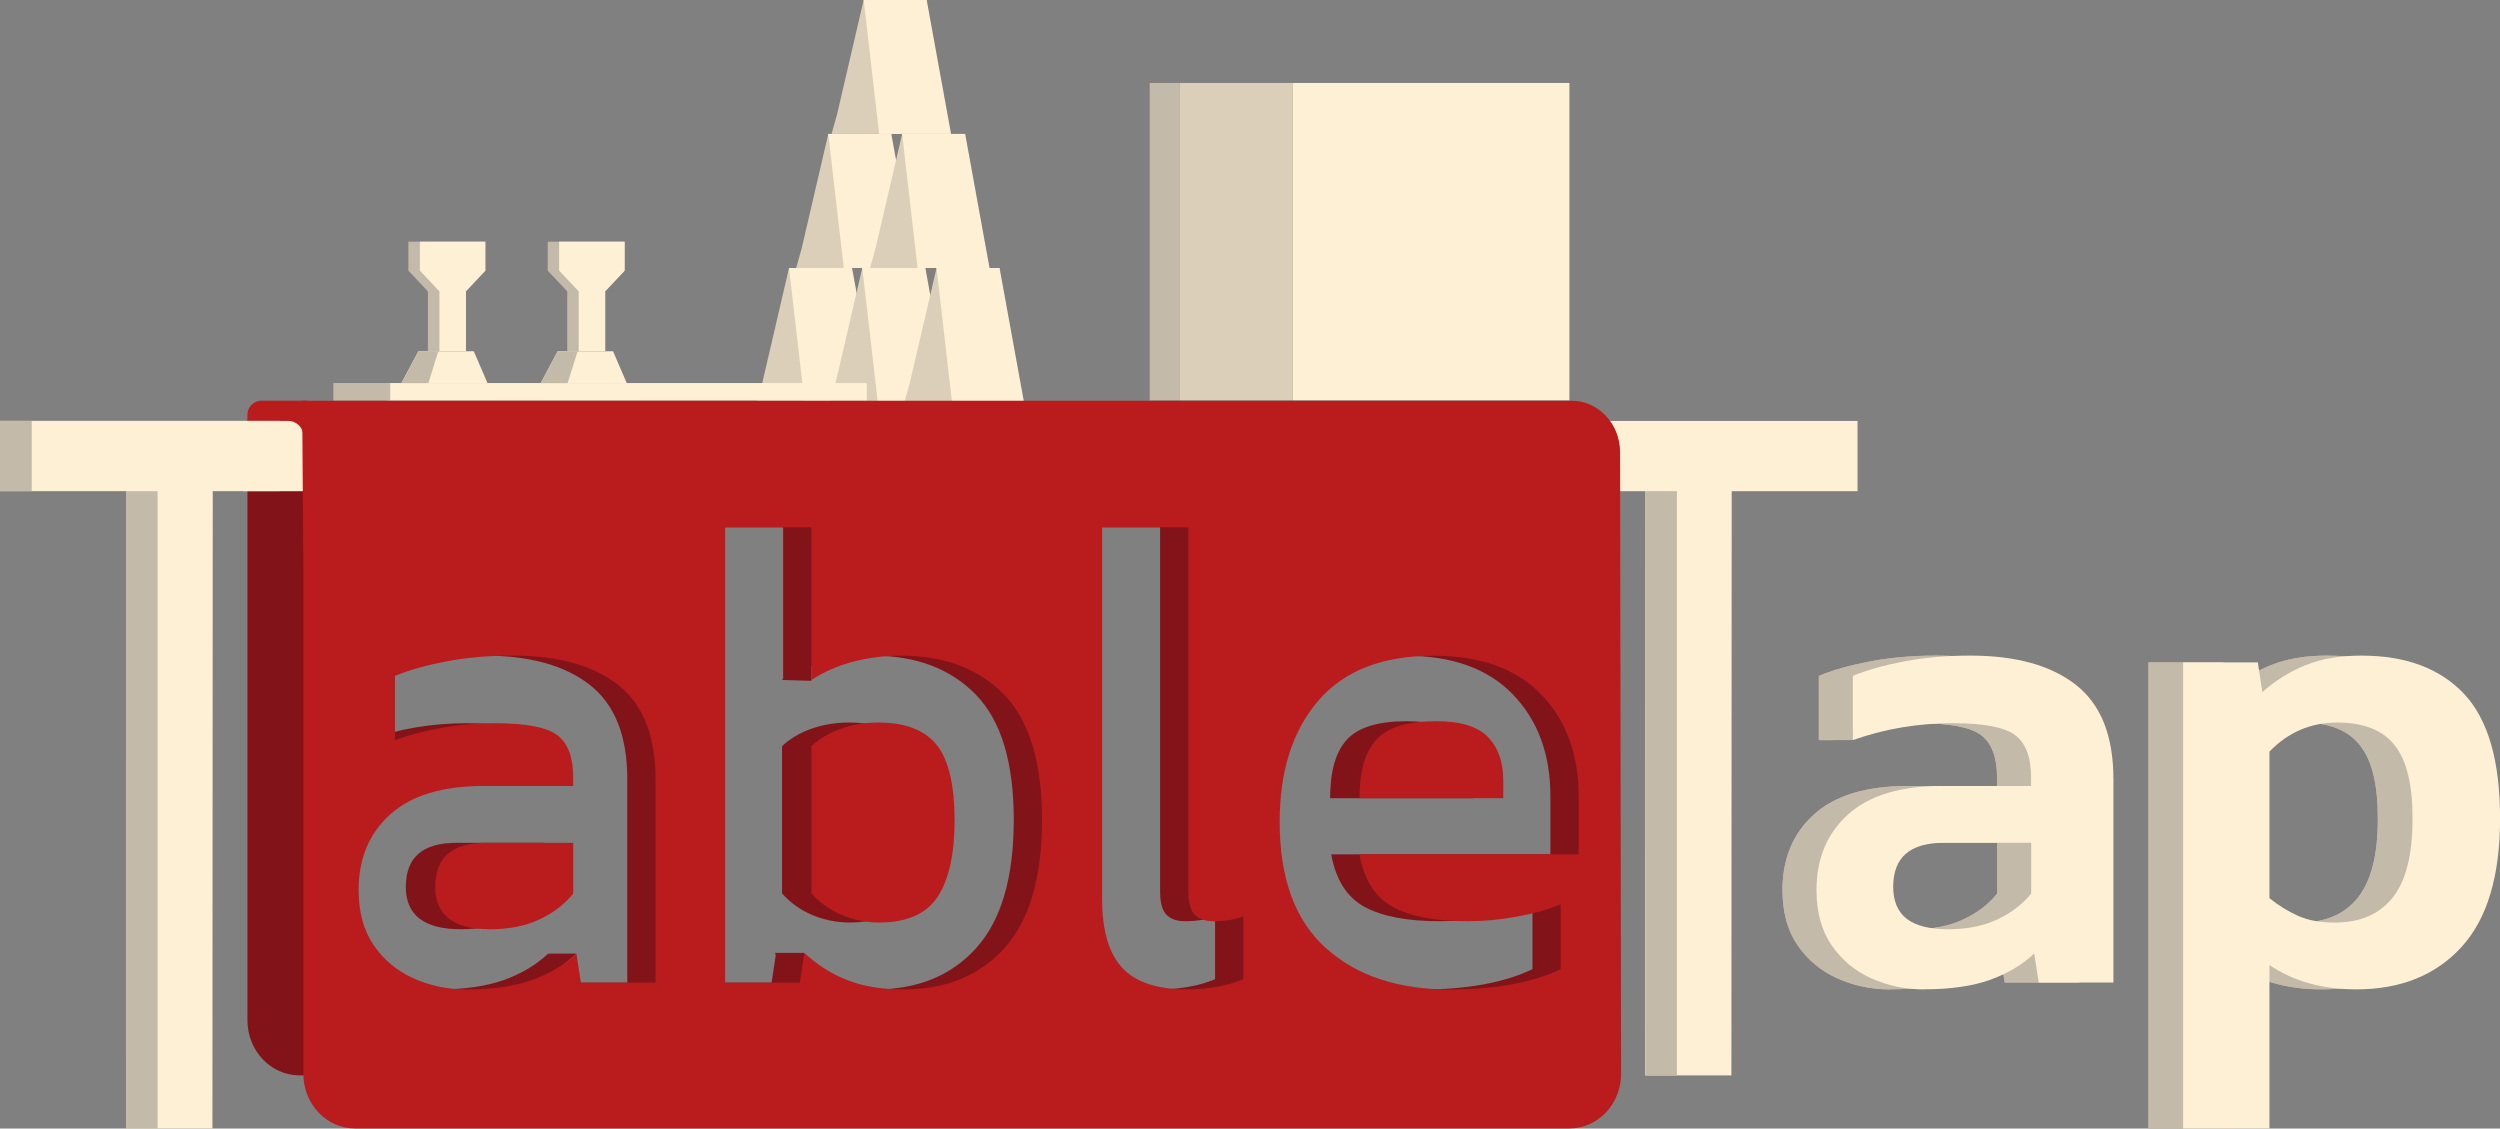 <?xml version="1.0" encoding="UTF-8"?><svg id="Layer_2" xmlns="http://www.w3.org/2000/svg" viewBox="0 0 411.3 185.67"><rect x="0" y="0" width="411.3" height="185.67" fill="#808080" stroke="none"/><g id="TableTop"><polygon points="125.44 62.87 129.81 44.09 140.18 44.09 135.86 66.13 124.53 66.13 125.44 62.87" style="fill:#dbcfba;"/><polyline points="129.81 44.09 132.36 66.13 144.19 66.13 140.18 44.09" style="fill:#fdf0d5;"/><polygon points="137.5 62.87 141.86 44.09 152.24 44.09 147.91 66.13 136.59 66.13 137.5 62.87" style="fill:#dbcfba;"/><rect x="63.69" y="63.02" width="78.91" height="2.9" style="fill:#fdf0d5;"/><rect x="194.11" y="13.65" width="18.58" height="52.23" style="fill:#dbcfba;"/><rect x="54.84" y="63.02" width="9.36" height="2.9" style="fill:#c4baa9;"/><rect x="189.15" y="13.65" width="4.97" height="52.23" style="fill:#c4baa9;"/><rect x="212.7" y="13.65" width="45.5" height="52.23" style="fill:#fdf0d5;"/><polygon points="66.04 63.02 68.84 57.79 77.95 57.79 80.2 63.02 66.04 63.02" style="fill:#fdf0d5;"/><polygon points="68.84 57.79 72.11 57.79 70.48 63.02 66.04 63.02 68.84 57.79" style="fill:#c4baa9;"/><polygon points="70.4 57.79 70.4 47.93 67.19 44.53 67.19 39.76 79.79 39.76 79.79 44.53 76.58 47.93 76.58 57.79 70.4 57.79" style="fill:#c4baa9;"/><polygon points="72.29 57.79 72.29 47.93 69.08 44.53 69.08 39.76 79.87 39.76 79.87 44.53 76.66 47.93 76.66 57.79 72.29 57.79" style="fill:#fdf0d5;"/><polygon points="88.96 63.02 91.75 57.79 100.86 57.79 103.11 63.02 88.96 63.02" style="fill:#fdf0d5;"/><polygon points="91.75 57.79 95.03 57.79 93.39 63.02 88.96 63.02 91.75 57.79" style="fill:#c4baa9;"/><polygon points="93.32 57.79 93.32 47.93 90.11 44.53 90.11 39.76 102.7 39.76 102.7 44.53 99.5 47.93 99.5 57.79 93.32 57.79" style="fill:#c4baa9;"/><polygon points="95.21 57.79 95.21 47.93 91.99 44.53 91.99 39.76 102.78 39.76 102.78 44.53 99.58 47.93 99.58 57.79 95.21 57.79" style="fill:#fdf0d5;"/><polyline points="141.86 44.09 144.41 66.13 156.25 66.13 152.24 44.09" style="fill:#fdf0d5;"/><polygon points="131.9 40.83 136.27 22.04 146.64 22.04 142.32 44.09 130.99 44.09 131.9 40.83" style="fill:#dbcfba;"/><polyline points="136.27 22.04 138.82 44.09 150.65 44.09 146.64 22.04" style="fill:#fdf0d5;"/><polygon points="144.05 40.83 148.42 22.04 158.79 22.04 154.46 44.09 143.14 44.09 144.05 40.83" style="fill:#dbcfba;"/><polyline points="148.42 22.04 150.96 44.09 162.8 44.09 158.79 22.04" style="fill:#fdf0d5;"/><polygon points="137.72 18.78 142.09 0 152.46 0 148.14 22.04 136.81 22.04 137.72 18.78" style="fill:#dbcfba;"/><polyline points="142.09 0 144.64 22.04 156.47 22.04 152.46 0" style="fill:#fdf0d5;"/><polygon points="149.71 62.87 154.08 44.09 164.45 44.09 160.13 66.13 148.8 66.13 149.71 62.87" style="fill:#dbcfba;"/><polyline points="154.08 44.09 156.62 66.13 168.46 66.13 164.45 44.09" style="fill:#fdf0d5;"/></g><g id="Tap"><path d="M270.66,176.92l.05-96.11h-20.81v-11.56h55.7v11.56h-20.7l-.05,96.11h-14.19Z" style="fill:#fdf0d5;"/><path d="M353.46,185.67V108.98h12.29l.74,4.89c2.17-1.93,4.55-3.41,7.15-4.45,2.59-1.04,5.64-1.56,9.15-1.56,7.28,0,12.91,2.09,16.87,6.28,3.96,4.19,5.94,11.02,5.94,20.51s-2.12,16.54-6.36,21.17c-4.24,4.63-10,6.95-17.29,6.95-5.61,0-10.37-1.34-14.29-4v26.89h-14.19Zm24.91-33.89c4.2,0,7.39-1.37,9.57-4.12,2.17-2.74,3.26-7.04,3.26-12.89s-.98-9.69-2.95-12.17c-1.96-2.48-5.11-3.73-9.45-3.73s-8.06,1.6-11.14,4.78v24.12c1.47,1.18,3.03,2.15,4.67,2.89,1.65,.74,3.66,1.12,6.04,1.12Z" style="fill:#c4baa9;"/><path d="M353.46,185.67V108.98h12.29l.74,4.89c2.17-1.93,4.55-3.41,7.15-4.45,2.59-1.04,5.64-1.56,9.15-1.56,7.28,0,12.91,2.09,16.87,6.28,3.96,4.19,5.94,11.02,5.94,20.51s-2.12,16.54-6.36,21.17c-4.24,4.63-10,6.95-17.29,6.95-5.61,0-10.37-1.34-14.29-4v26.89h-14.19Zm24.91-33.89c4.2,0,7.39-1.37,9.57-4.12,2.17-2.74,3.26-7.04,3.26-12.89s-.98-9.69-2.95-12.17c-1.96-2.48-5.11-3.73-9.45-3.73s-8.06,1.6-11.14,4.78v24.12c1.47,1.18,3.03,2.15,4.67,2.89,1.65,.74,3.66,1.12,6.04,1.12Z" style="fill:#c4baa9;"/><path d="M359.17,185.67V108.98h12.29l.74,4.89c2.17-1.93,4.55-3.41,7.15-4.45,2.59-1.04,5.64-1.56,9.15-1.56,7.28,0,12.91,2.09,16.87,6.28,3.96,4.19,5.94,11.02,5.94,20.51s-2.12,16.54-6.36,21.17c-4.24,4.63-10,6.95-17.29,6.95-5.61,0-10.37-1.34-14.29-4v26.89h-14.19Zm24.91-33.89c4.2,0,7.39-1.37,9.57-4.12,2.17-2.74,3.26-7.04,3.26-12.89s-.98-9.69-2.95-12.17c-1.96-2.48-5.11-3.73-9.45-3.73s-8.06,1.6-11.14,4.78v24.12c1.47,1.18,3.03,2.15,4.67,2.89,1.65,.74,3.66,1.12,6.04,1.12Z" style="fill:#fdf0d5;"/><g><path d="M311.01,162.78c-3.16,0-6.08-.62-8.77-1.84-2.7-1.22-4.87-3.04-6.52-5.45s-2.47-5.43-2.47-9.06c0-5.19,1.74-9.33,5.2-12.45,3.47-3.12,8.6-4.67,15.39-4.67h14.71v-1.44c0-3.26-.86-5.56-2.57-6.89-1.72-1.33-5.17-2-10.35-2-5.67,0-11.14,.93-16.4,2.78v-10.56c2.31-.96,5.13-1.75,8.46-2.39,3.32-.63,6.95-.95,10.87-.95,7.5,0,13.29,1.61,17.39,4.83,4.1,3.22,6.15,8.39,6.15,15.51v33.45h-12.29l-.74-4.78c-1.96,1.85-4.38,3.29-7.25,4.33-2.87,1.03-6.48,1.56-10.82,1.56Zm3.89-9.9c3.15,0,5.88-.55,8.2-1.66s4.13-2.52,5.47-4.22v-8.34h-14.4c-5.54,0-8.3,2.41-8.3,7.22s3.01,7,9.04,7Z" style="fill:#c4baa9;"/><polygon points="299.23 121.77 302.04 121.76 302.04 120.72 299.23 121.77" style="fill:#c4baa9;"/></g><g><path d="M311.01,162.78c-3.16,0-6.08-.62-8.77-1.84-2.7-1.22-4.87-3.04-6.52-5.45-1.65-2.41-2.47-5.43-2.47-9.06,0-5.19,1.74-9.33,5.2-12.45,3.47-3.12,8.6-4.67,15.39-4.67h14.71v-1.44c0-3.26-.86-5.56-2.57-6.89-1.72-1.33-5.17-2-10.35-2-5.67,0-11.14,.93-16.4,2.78v-10.56c2.31-.96,5.13-1.75,8.46-2.39,3.32-.63,6.95-.95,10.87-.95,7.5,0,13.29,1.61,17.39,4.83,4.1,3.22,6.15,8.39,6.15,15.51v33.45h-12.29l-.74-4.78c-1.96,1.85-4.38,3.29-7.25,4.33-2.87,1.03-6.48,1.56-10.82,1.56Zm3.89-9.9c3.15,0,5.88-.55,8.2-1.66s4.13-2.52,5.47-4.22v-8.34h-14.4c-5.54,0-8.3,2.41-8.3,7.22s3.01,7,9.04,7Z" style="fill:#c4baa9;"/><polygon points="299.23 121.77 304.84 121.76 304.84 119.46 299.23 121.77" style="fill:#c4baa9;"/></g><path d="M316.61,162.78c-3.16,0-6.08-.62-8.77-1.84-2.7-1.22-4.87-3.04-6.52-5.45-1.65-2.41-2.47-5.43-2.47-9.06,0-5.19,1.74-9.33,5.2-12.45,3.47-3.12,8.6-4.67,15.39-4.67h14.71v-1.44c0-3.26-.86-5.56-2.57-6.89-1.72-1.33-5.17-2-10.35-2-5.67,0-11.14,.93-16.4,2.78v-10.56c2.31-.96,5.13-1.75,8.46-2.39,3.32-.63,6.95-.95,10.87-.95,7.5,0,13.29,1.61,17.39,4.83,4.1,3.22,6.15,8.39,6.15,15.51v33.45h-12.29l-.74-4.78c-1.96,1.85-4.38,3.29-7.25,4.33-2.87,1.03-6.48,1.56-10.82,1.56Zm3.89-9.9c3.15,0,5.88-.55,8.2-1.66,2.31-1.11,4.13-2.52,5.47-4.22v-8.34h-14.4c-5.54,0-8.3,2.41-8.3,7.22s3.01,7,9.04,7Z" style="fill:#fdf0d5;"/><rect x="270.69" y="80.81" width="5.19" height="96.11" style="fill:#c4baa9;"/></g><g id="Cloth_Back"><g><path d="M139.69,118.87c-2.17,0-4.22,.33-6.15,1-1.92,.67-3.55,1.63-4.88,2.89v24.23c1.4,1.56,3.06,2.74,4.99,3.55,1.92,.81,3.98,1.23,6.15,1.23,4.55,0,7.76-1.41,9.61-4.23,1.86-2.82,2.79-7.04,2.79-12.67s-1-9.98-3-12.39c-2-2.41-5.17-3.61-9.51-3.61Z" style="fill:#821419;"/><path d="M66.76,145.88c0,4.67,3.01,7,9.04,7,3.15,0,5.88-.55,8.2-1.66,2.31-1.11,4.13-2.52,5.47-4.22v-8.34h-14.4c-5.54,0-8.3,2.41-8.3,7.22Z" style="fill:#821419;"/><path d="M40.71,69.04v98.82c0,5.01,3.84,9.06,8.57,9.06h212.77V69.04H40.71Zm62.5,92.63h-12.29l-.74-4.78c-1.96,1.85-4.38,3.29-7.25,4.33-2.87,1.03-6.48,1.56-10.82,1.56-3.16,0-6.08-.62-8.77-1.84-2.7-1.22-4.87-3.04-6.52-5.45-1.65-2.41-2.47-5.43-2.47-9.06,0-5.19,1.74-9.33,5.2-12.45,3.47-3.12,8.6-4.67,15.39-4.67h14.71v-1.44c0-3.26-.86-5.56-2.57-6.89-1.72-1.33-5.17-2-10.35-2-5.67,0-11.14,.93-16.4,2.78v-10.56c2.31-.96,5.13-1.75,8.46-2.39,3.32-.63,6.95-.95,10.87-.95,7.5,0,13.29,1.61,17.39,4.83,4.1,3.22,6.15,8.39,6.15,15.51v33.45Zm57.43-5.73c-4.1,4.56-9.65,6.84-16.66,6.84-3.51,0-6.56-.5-9.15-1.5-2.59-1-4.97-2.5-7.15-4.5l-.74,4.89h-12.29V86.75h14.19v25.12c2.03-1.33,4.31-2.33,6.83-3,2.52-.66,5.15-1,7.88-1,7.15,0,12.8,2.13,16.97,6.39,4.17,4.26,6.26,11.13,6.26,20.62s-2.05,16.5-6.15,21.06Zm39.25,5.17c-2.66,1.1-5.78,1.66-9.35,1.66-4.84,0-8.36-1.18-10.56-3.55s-3.31-6.15-3.31-11.34v-61.13h14.19v59.91c0,1.85,.35,3.13,1.05,3.84,.7,.71,1.72,1.06,3.05,1.06,1.82,0,3.47-.26,4.94-.78v10.34Zm55.17-20.56h-36.05c.77,4.22,2.61,7.11,5.52,8.67,2.9,1.56,7.02,2.34,12.35,2.34,2.66,0,5.38-.26,8.15-.78,2.77-.52,5.13-1.18,7.09-2v10.67c-2.31,1.11-5.01,1.94-8.09,2.51-3.08,.55-6.44,.83-10.09,.83-8.62,0-15.45-2.28-20.49-6.84-5.05-4.56-7.57-11.46-7.57-20.73,0-8.37,2.12-15.02,6.36-19.95,4.24-4.93,10.56-7.39,18.97-7.39,7.71,0,13.61,2.13,17.71,6.39,4.1,4.26,6.15,9.84,6.15,16.73v9.56Z" style="fill:#821419;"/><path d="M231.44,118.65c-4.69,0-7.97,1-9.82,3-1.86,2-2.79,5.22-2.79,9.67h23.65v-2.89c0-3.04-.84-5.43-2.52-7.17s-4.52-2.61-8.51-2.61Z" style="fill:#821419;"/><polygon points="90.21 156.89 94.83 156.89 89.67 161.37 89.99 159.2 90.21 156.89" style="fill:#821419;"/><polygon points="127.5 156.77 132.34 156.77 132.06 160.19 128.33 158.89 127.5 156.77" style="fill:#821419;"/><path d="M128.66,111.87l4.84,.14v-3.08s-4.66,2.3-4.84,2.94Z" style="fill:#821419;"/><path d="M43.01,65.92h7.5v8.33h-9.8v-6.03c0-1.27,1.03-2.3,2.3-2.3Z" style="fill:#ba1b1d;"/></g></g><g id="T"><path d="M20.76,185.65l.05-104.85H0v-11.56H46.03v11.56h-11.03l-.05,104.85h-14.19Z" style="fill:#fdf0d5;"/><rect x="20.74" y="80.81" width="5.19" height="104.85" style="fill:#c4baa9;"/><rect y="69.25" width="5.22" height="11.56" style="fill:#c4baa9;"/><path d="M40.07,69.25h7.35c1.37,0,2.49,1.11,2.49,2.49v9.07h-9.84v-11.56h0Z" style="fill:#fdf0d5;"/></g><g id="Cloth_Front"><g><path d="M144.54,118.87c-2.17,0-4.22,.33-6.15,1-1.92,.67-3.55,1.63-4.88,2.89v24.23c1.4,1.56,3.06,2.74,4.99,3.55,1.92,.81,3.98,1.23,6.15,1.23,4.55,0,7.76-1.41,9.61-4.23,1.86-2.82,2.79-7.04,2.79-12.67s-1-9.98-3-12.39c-2-2.41-5.17-3.61-9.51-3.61Z" style="fill:#ba1b1d;"/><path d="M71.6,145.88c0,4.67,3.01,7,9.04,7,3.15,0,5.88-.55,8.2-1.66,2.31-1.11,4.13-2.52,5.47-4.22v-8.34h-14.4c-5.54,0-8.3,2.41-8.3,7.22Z" style="fill:#ba1b1d;"/><path d="M49.71,65.92l.2,27.91v82.84c0,4.96,3.8,8.98,8.49,8.98h199.81c4.69,0,8.5-4.03,8.49-8.99l-.17-102.29c0-4.67-3.59-8.44-8-8.44H49.71Zm58.15,95.75h-12.29l-.74-4.78c-1.96,1.85-4.38,3.29-7.25,4.33-2.87,1.03-6.48,1.56-10.82,1.56-3.16,0-6.08-.62-8.77-1.84-2.7-1.22-4.87-3.04-6.52-5.45s-2.47-5.43-2.47-9.06c0-5.19,1.74-9.33,5.2-12.45,3.47-3.12,8.6-4.67,15.39-4.67h14.71v-1.44c0-3.26-.86-5.56-2.57-6.89-1.72-1.33-5.17-2-10.35-2-5.67,0-11.14,.93-16.4,2.78v-10.56c2.31-.96,5.13-1.75,8.46-2.39,3.32-.63,6.95-.95,10.87-.95,7.5,0,13.29,1.61,17.39,4.83,4.1,3.22,6.15,8.39,6.15,15.51v33.45Zm57.43-5.73c-4.1,4.56-9.65,6.84-16.66,6.84-3.51,0-6.56-.5-9.15-1.5-2.59-1-4.97-2.5-7.15-4.5l-.74,4.89h-12.29V86.75h14.19v25.12c2.03-1.33,4.31-2.33,6.83-3,2.52-.66,5.15-1,7.88-1,7.15,0,12.8,2.13,16.97,6.39,4.17,4.26,6.26,11.13,6.26,20.62s-2.05,16.5-6.15,21.06Zm39.25,5.17c-2.66,1.1-5.78,1.66-9.35,1.66-4.84,0-8.36-1.18-10.56-3.55-2.21-2.37-3.31-6.15-3.31-11.34v-61.13h14.19v59.91c0,1.85,.35,3.13,1.05,3.84,.7,.71,1.72,1.06,3.05,1.06,1.82,0,3.47-.26,4.94-.78v10.34Zm55.17-20.56h-36.05c.77,4.22,2.61,7.11,5.52,8.67,2.9,1.56,7.02,2.34,12.35,2.34,2.66,0,5.38-.26,8.15-.78,2.77-.52,5.13-1.18,7.09-2v10.67c-2.31,1.11-5.01,1.94-8.09,2.51-3.08,.55-6.44,.83-10.09,.83-8.62,0-15.45-2.28-20.49-6.84-5.05-4.56-7.57-11.46-7.57-20.73,0-8.37,2.12-15.02,6.36-19.95,4.24-4.93,10.56-7.39,18.97-7.39,7.71,0,13.61,2.13,17.71,6.39,4.1,4.26,6.15,9.84,6.15,16.73v9.56Z" style="fill:#ba1b1d;"/><path d="M236.28,118.65c-4.69,0-7.97,1-9.82,3-1.86,2-2.79,5.22-2.79,9.67h23.65v-2.89c0-3.04-.84-5.43-2.52-7.17s-4.52-2.61-8.51-2.61Z" style="fill:#ba1b1d;"/></g></g></svg>